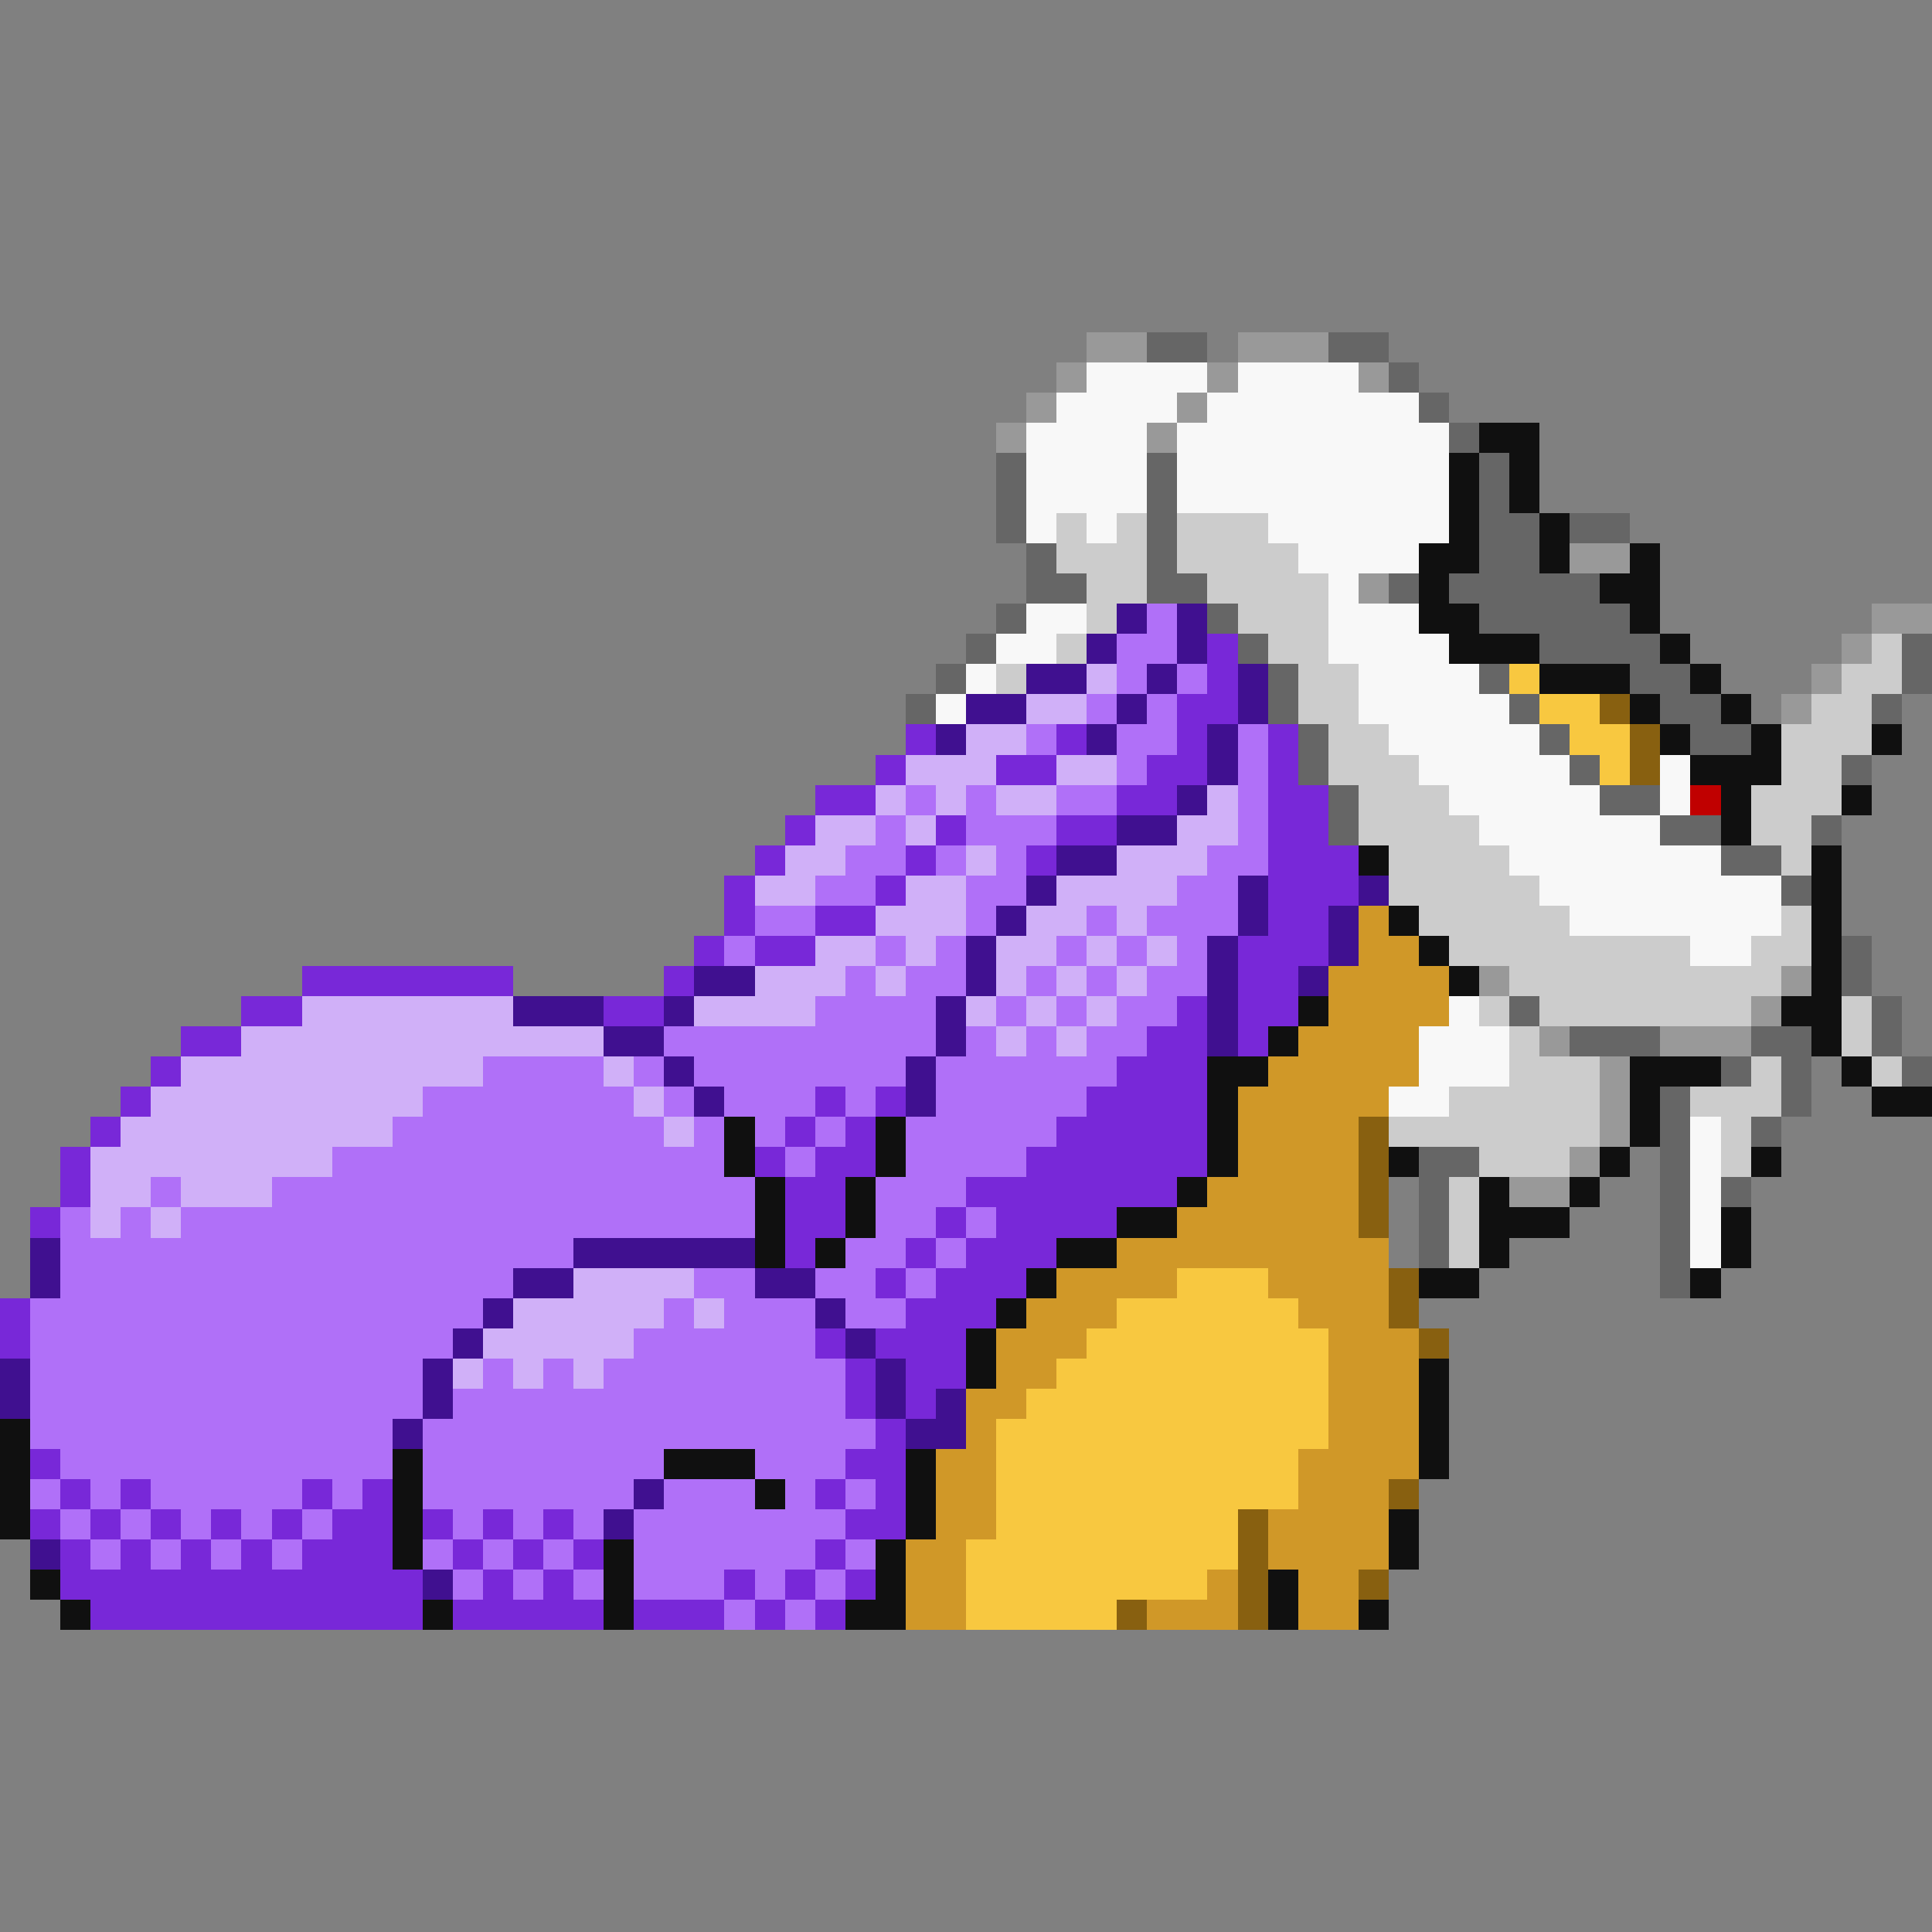 <svg xmlns="http://www.w3.org/2000/svg" viewBox="0 -0.5 64 64" shape-rendering="crispEdges">
<rect x="0" y="-0.5" width="64" height="64" fill="#808080" stroke="none"/>
<path stroke="#999999" d="M36 11h2M41 11h3M35 12h1M40 12h1M45 12h1M34 13h1M39 13h1M33 14h1M38 14h1M52 18h2M45 19h1M62 20h2M61 21h1M60 22h1M59 23h1M49 32h1M59 32h1M58 33h1M51 34h1M55 34h3M53 35h1M53 36h1M53 37h1M52 38h1M50 39h2" />
<path stroke="#666666" d="M38 11h2M44 11h2M46 12h1M47 13h1M48 14h1M33 15h1M38 15h1M49 15h1M33 16h1M38 16h1M49 16h1M33 17h1M38 17h1M49 17h2M52 17h2M34 18h1M38 18h1M49 18h2M34 19h2M38 19h2M46 19h1M48 19h5M33 20h1M40 20h1M49 20h5M32 21h1M41 21h1M51 21h4M63 21h1M31 22h1M42 22h1M49 22h1M54 22h2M63 22h1M30 23h1M42 23h1M50 23h1M55 23h2M62 23h1M43 24h1M51 24h1M56 24h2M43 25h1M52 25h1M61 25h1M44 26h1M53 26h2M44 27h1M55 27h2M60 27h1M57 28h2M59 29h1M61 31h1M61 32h1M50 33h1M62 33h1M52 34h3M58 34h2M62 34h1M57 35h1M59 35h1M63 35h1M55 36h1M59 36h1M55 37h1M58 37h1M47 38h2M55 38h1M47 39h1M55 39h1M57 39h1M47 40h1M55 40h1M47 41h1M55 41h1M55 42h1" />
<path stroke="#f8f8f8" d="M36 12h4M41 12h4M35 13h4M40 13h7M34 14h4M39 14h9M34 15h4M39 15h9M34 16h4M39 16h9M34 17h1M36 17h1M42 17h6M43 18h4M44 19h1M34 20h2M44 20h3M33 21h2M44 21h4M32 22h1M45 22h4M31 23h1M45 23h5M46 24h5M47 25h5M55 25h1M48 26h5M55 26h1M49 27h6M50 28h7M51 29h8M52 30h7M56 31h2M48 33h1M47 34h3M47 35h3M46 36h2M56 37h1M56 38h1M56 39h1M56 40h1M56 41h1" />
<path stroke="#101010" d="M49 14h2M48 15h1M50 15h1M48 16h1M50 16h1M48 17h1M51 17h1M47 18h2M51 18h1M54 18h1M47 19h1M53 19h2M47 20h2M54 20h1M48 21h3M55 21h1M51 22h3M56 22h1M54 23h1M57 23h1M55 24h1M58 24h1M62 24h1M56 25h3M57 26h1M61 26h1M57 27h1M45 28h1M60 28h1M60 29h1M46 30h1M60 30h1M47 31h1M60 31h1M48 32h1M60 32h1M43 33h1M59 33h2M42 34h1M60 34h1M40 35h2M54 35h3M61 35h1M40 36h1M54 36h1M62 36h2M24 37h1M29 37h1M40 37h1M54 37h1M24 38h1M29 38h1M40 38h1M46 38h1M53 38h1M58 38h1M25 39h1M28 39h1M39 39h1M49 39h1M52 39h1M25 40h1M28 40h1M37 40h2M49 40h3M57 40h1M25 41h1M27 41h1M35 41h2M49 41h1M57 41h1M34 42h1M47 42h2M56 42h1M33 43h1M32 44h1M32 45h1M47 45h1M47 46h1M0 47h1M47 47h1M0 48h1M13 48h1M22 48h3M30 48h1M47 48h1M0 49h1M13 49h1M25 49h1M30 49h1M0 50h1M13 50h1M30 50h1M46 50h1M13 51h1M20 51h1M29 51h1M46 51h1M1 52h1M20 52h1M29 52h1M42 52h1M2 53h1M14 53h1M20 53h1M28 53h2M42 53h1M45 53h1" />
<path stroke="#cccccc" d="M35 17h1M37 17h1M39 17h3M35 18h3M39 18h4M36 19h2M40 19h4M36 20h1M41 20h3M35 21h1M42 21h2M62 21h1M33 22h1M43 22h2M61 22h2M43 23h2M60 23h2M44 24h2M59 24h3M44 25h3M59 25h2M45 26h3M58 26h3M45 27h4M58 27h2M46 28h4M59 28h1M46 29h5M47 30h5M59 30h1M48 31h8M58 31h2M50 32h9M49 33h1M51 33h7M61 33h1M50 34h1M61 34h1M50 35h3M58 35h1M62 35h1M48 36h5M56 36h3M46 37h7M57 37h1M49 38h3M57 38h1M48 39h1M48 40h1M48 41h1" />
<path stroke="#401090" d="M37 20h1M39 20h1M36 21h1M39 21h1M34 22h2M38 22h1M41 22h1M32 23h2M37 23h1M41 23h1M31 24h1M36 24h1M40 24h1M40 25h1M39 26h1M37 27h2M35 28h2M34 29h1M41 29h1M45 29h1M33 30h1M41 30h1M44 30h1M32 31h1M40 31h1M44 31h1M23 32h2M32 32h1M40 32h1M43 32h1M17 33h3M22 33h1M31 33h1M40 33h1M20 34h2M31 34h1M40 34h1M22 35h1M30 35h1M23 36h1M30 36h1M1 41h1M19 41h6M1 42h1M17 42h2M25 42h2M16 43h1M27 43h1M15 44h1M28 44h1M0 45h1M14 45h1M29 45h1M0 46h1M14 46h1M29 46h1M31 46h1M13 47h1M30 47h2M21 49h1M20 50h1M1 51h1M14 52h1" />
<path stroke="#b070f8" d="M38 20h1M37 21h2M37 22h1M39 22h1M36 23h1M38 23h1M34 24h1M37 24h2M41 24h1M37 25h1M41 25h1M30 26h1M32 26h1M35 26h2M41 26h1M29 27h1M32 27h3M41 27h1M28 28h2M31 28h1M33 28h1M40 28h2M27 29h2M32 29h2M39 29h2M25 30h2M32 30h1M36 30h1M38 30h3M24 31h1M29 31h1M31 31h1M35 31h1M37 31h1M39 31h1M28 32h1M30 32h2M34 32h1M36 32h1M38 32h2M27 33h4M33 33h1M35 33h1M37 33h2M22 34h9M32 34h1M34 34h1M36 34h2M16 35h4M21 35h1M23 35h7M31 35h6M14 36h7M22 36h1M24 36h3M28 36h1M31 36h5M13 37h9M23 37h1M25 37h1M27 37h1M30 37h5M11 38h13M26 38h1M30 38h4M5 39h1M9 39h16M29 39h3M2 40h1M4 40h1M6 40h19M29 40h2M32 40h1M2 41h17M28 41h2M31 41h1M2 42h15M23 42h2M27 42h2M30 42h1M1 43h15M22 43h1M24 43h3M28 43h2M1 44h14M21 44h6M1 45h13M16 45h1M18 45h1M20 45h8M1 46h13M15 46h13M1 47h12M14 47h15M2 48h11M14 48h8M25 48h3M1 49h1M3 49h1M5 49h5M11 49h1M14 49h7M22 49h3M26 49h1M28 49h1M2 50h1M4 50h1M6 50h1M8 50h1M10 50h1M15 50h1M17 50h1M19 50h1M21 50h7M3 51h1M5 51h1M7 51h1M9 51h1M14 51h1M16 51h1M18 51h1M21 51h6M28 51h1M15 52h1M17 52h1M19 52h1M21 52h3M25 52h1M27 52h1M24 53h1M26 53h1" />
<path stroke="#7828d8" d="M40 21h1M40 22h1M39 23h2M30 24h1M35 24h1M39 24h1M42 24h1M29 25h1M33 25h2M38 25h2M42 25h1M27 26h2M37 26h2M42 26h2M26 27h1M31 27h1M35 27h2M42 27h2M25 28h1M30 28h1M34 28h1M42 28h3M24 29h1M29 29h1M42 29h3M24 30h1M27 30h2M42 30h2M23 31h1M25 31h2M41 31h3M10 32h7M22 32h1M41 32h2M8 33h2M20 33h2M39 33h1M41 33h2M6 34h2M38 34h2M41 34h1M5 35h1M37 35h3M4 36h1M27 36h1M29 36h1M36 36h4M3 37h1M26 37h1M28 37h1M35 37h5M2 38h1M25 38h1M27 38h2M34 38h6M2 39h1M26 39h2M32 39h7M1 40h1M26 40h2M31 40h1M33 40h4M26 41h1M30 41h1M32 41h3M29 42h1M31 42h3M0 43h1M30 43h3M0 44h1M27 44h1M29 44h3M28 45h1M30 45h2M28 46h1M30 46h1M29 47h1M1 48h1M28 48h2M2 49h1M4 49h1M10 49h1M12 49h1M27 49h1M29 49h1M1 50h1M3 50h1M5 50h1M7 50h1M9 50h1M11 50h2M14 50h1M16 50h1M18 50h1M28 50h2M2 51h1M4 51h1M6 51h1M8 51h1M10 51h3M15 51h1M17 51h1M19 51h1M27 51h1M2 52h12M16 52h1M18 52h1M24 52h1M26 52h1M28 52h1M3 53h11M15 53h5M21 53h3M25 53h1M27 53h1" />
<path stroke="#d0b0f8" d="M36 22h1M34 23h2M32 24h2M30 25h3M35 25h2M29 26h1M31 26h1M33 26h2M40 26h1M27 27h2M30 27h1M39 27h2M26 28h2M32 28h1M37 28h3M25 29h2M30 29h2M35 29h4M29 30h3M34 30h2M37 30h1M27 31h2M30 31h1M33 31h2M36 31h1M38 31h1M25 32h3M29 32h1M33 32h1M35 32h1M37 32h1M10 33h7M23 33h4M32 33h1M34 33h1M36 33h1M8 34h12M33 34h1M35 34h1M6 35h10M20 35h1M5 36h9M21 36h1M4 37h9M22 37h1M3 38h8M3 39h2M6 39h3M3 40h1M5 40h1M19 42h4M17 43h5M23 43h1M16 44h5M15 45h1M17 45h1M19 45h1" />
<path stroke="#f8c840" d="M50 22h1M51 23h2M52 24h2M53 25h1M39 42h3M37 43h6M36 44h8M35 45h9M34 46h10M33 47h11M33 48h10M33 49h10M33 50h8M32 51h9M32 52h8M32 53h5" />
<path stroke="#886010" d="M53 23h1M54 24h1M54 25h1M45 37h1M45 38h1M45 39h1M45 40h1M46 42h1M46 43h1M47 44h1M46 49h1M41 50h1M41 51h1M41 52h1M45 52h1M37 53h1M41 53h1" />
<path stroke="#c00000" d="M56 26h1" />
<path stroke="#d09828" d="M45 30h1M45 31h2M44 32h4M44 33h4M43 34h4M42 35h5M41 36h5M41 37h4M41 38h4M40 39h5M39 40h6M37 41h9M35 42h4M42 42h4M34 43h3M43 43h3M33 44h3M44 44h3M33 45h2M44 45h3M32 46h2M44 46h3M32 47h1M44 47h3M31 48h2M43 48h4M31 49h2M43 49h3M31 50h2M42 50h4M30 51h2M42 51h4M30 52h2M40 52h1M43 52h2M30 53h2M38 53h3M43 53h2" />
</svg>